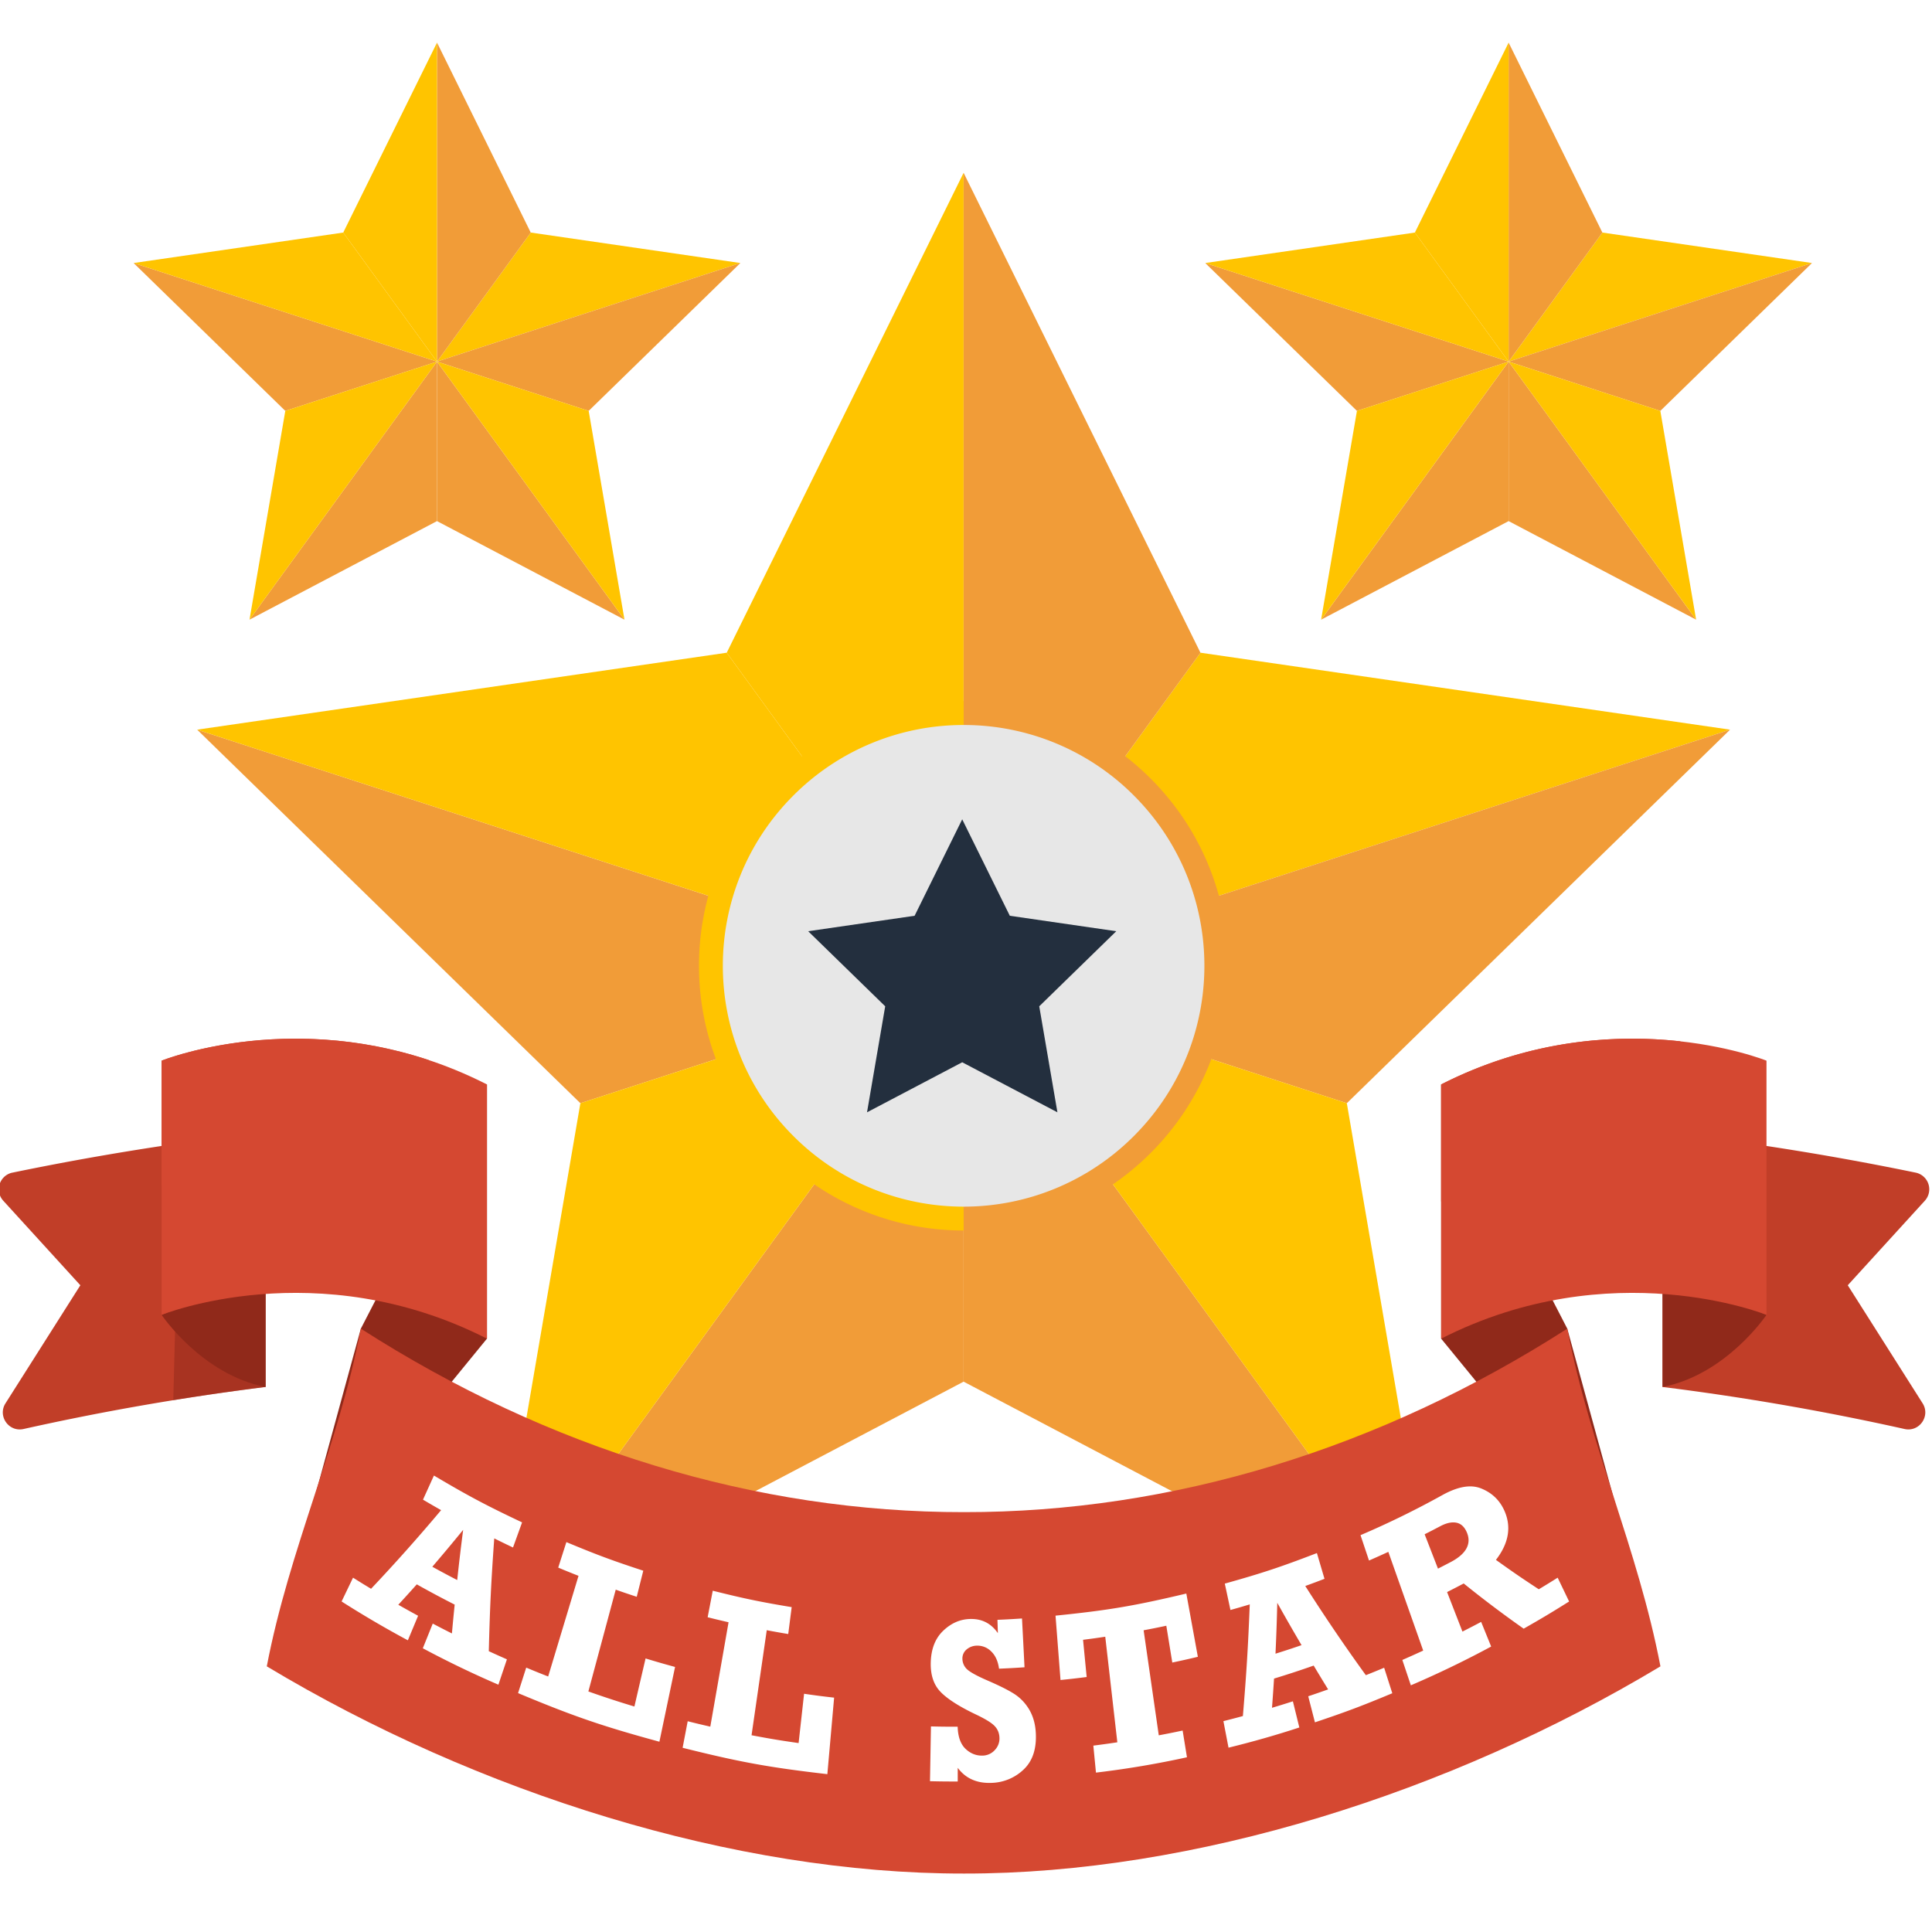 <svg data-tags="amazon, achievement" viewBox="0 0 100 100" xmlns="http://www.w3.org/2000/svg"><defs><linearGradient id="a" x1="8.969" x2="13.745" y1="-4448.924" y2="-4448.924" gradientTransform="matrix(1 0 0 -1 0 -4383.386)" gradientUnits="userSpaceOnUse"><stop offset="0" stop-color="#90291a"/><stop offset="1" stop-color="#90291a"/></linearGradient><linearGradient id="b" x1="86.053" x2="94.019" y1="-4449.202" y2="-4449.202"/></defs><path fill="#ffc400" d="M49.876 50.658l39.672-12.891-27.413-3.983-12.259 16.874z"/><path fill="#f19c38" d="M69.712 57.102l19.836-19.335-39.672 12.89 19.836 6.445z"/><path fill="#f19c38" d="M62.135 33.784L49.876 8.944v41.714l12.26-16.874zm-12.259 37.73l24.518 12.89-24.518-33.746v20.856z"/><path fill="#ffc400" d="M49.876 50.658l24.518 33.747-4.682-27.303-19.836-6.444z"/><path fill="#f19c38" d="M49.876 50.658L25.358 84.405l24.518-12.891V50.658zm0 0L10.204 37.767 30.04 57.102l19.836-6.444z"/><path fill="#ffc400" d="M37.617 33.784l-27.413 3.983 39.672 12.89-12.26-16.873zM30.04 57.102l-4.682 27.303 24.518-33.747-19.836 6.444z"/><path fill="#ffc400" d="M49.876 50.658V8.944l-12.26 24.84 12.26 16.874z"/><path fill="#ffc400" d="M43.146 56.719a9.517 9.517 0 010-13.46 9.486 9.486 0 016.733-2.787v-4.18a13.658 13.658 0 00-9.688 4.011c-5.35 5.35-5.35 14.022 0 19.37a13.65 13.65 0 009.688 4.017v-4.18a9.49 9.49 0 01-6.733-2.791z"/><path fill="#f19c38" d="M49.879 36.292v4.18c2.434 0 4.87.928 6.727 2.787a9.517 9.517 0 010 13.46 9.485 9.485 0 01-6.727 2.79v4.181c3.503 0 7.01-1.34 9.683-4.016 5.35-5.35 5.35-14.022 0-19.37a13.657 13.657 0 00-9.683-4.012z"/><path fill="#e7e7e7" stroke-width="0" d="M58.689 41.176a12.415 12.415 0 00-8.81-3.65 12.42 12.42 0 00-8.815 3.65c-4.867 4.867-4.867 12.758 0 17.624a12.426 12.426 0 008.816 3.655 12.42 12.42 0 008.809-3.655c4.867-4.866 4.867-12.757 0-17.624z"/><path fill="#232f3e" stroke-width="0" d="M57.777 48.2l-5.509-.8-2.464-4.992L47.34 47.4l-5.509.8 3.987 3.886-.941 5.487 4.927-2.59 4.928 2.59-.941-5.487 3.986-3.886z"/><path fill="#90291a" d="M84.618 81.549l-10.024-12.26V56.13l6.528 12.64 3.496 12.778zm-69.438 0l10.024-12.26V56.13l-6.527 12.64-3.497 12.78z"/><path fill="#c13e28" d="M.642 60.696a146.916 146.916 0 0113.103-2.094v13.187c-4.2.525-8.38 1.25-12.526 2.176-.765.17-1.354-.67-.934-1.33l3.874-6.11L.17 62.15a.88.88 0 01.472-1.455z"/><path fill="url(#a)" stroke-width="0" d="M13.745 58.602c-1.48.169-2.959.362-4.435.575l-.341 13.297a132.87 132.87 0 014.776-.685V58.602z" opacity=".5"/><path fill="#d54831" d="M85.944 86.25c-1.165-6.085-3.657-11.394-4.822-17.479-9.72 6.236-20.471 9.51-31.223 9.497-10.751.013-21.503-3.26-31.222-9.497-1.166 6.085-3.703 11.394-4.868 17.479 10.892 6.543 24.177 10.738 36.09 10.725 11.914.013 25.153-4.182 36.045-10.725z"/><path fill="#90291a" d="M8.365 68.057s2.075 3.094 5.38 3.732v-6.036l-5.38 2.304z"/><path fill="#d54831" d="M25.204 69.288c-8.802-4.48-16.839-1.23-16.839-1.23V54.9s8.037-3.25 16.84 1.23v13.158z"/><path fill="#c13e28" d="M99.157 60.696a146.91 146.91 0 00-13.104-2.094v13.187c4.2.525 8.38 1.25 12.527 2.176.764.17 1.353-.67.934-1.33l-3.874-6.11 3.988-4.374a.88.88 0 00-.471-1.455z"/><path fill="url(#b)" stroke-width="0" d="M93.073 59.575c-2.333-.38-4.674-.706-7.02-.973v13.187c2.665.333 5.32.748 7.966 1.242l-.946-13.456z" opacity=".5"/><path fill="#90291a" d="M91.433 68.057s-2.075 3.094-5.38 3.732v-6.036l5.38 2.304z"/><path fill="#d54831" d="M74.594 69.288c8.803-4.48 16.839-1.23 16.839-1.23V54.9s-8.036-3.25-16.839 1.23v13.158zM22.193 54.87c-7.542-2.51-13.828.03-13.828.03v6.485s3.837-1.55 9.112-1.032c2.53.25 4.716-1.762 4.716-4.304v-1.178z"/><path fill="#d54831" d="M86.975 53.9c-3.159-.351-7.659-.173-12.381 2.23v6.059a21.617 21.617 0 017.267-2.213 5.797 5.797 0 005.114-5.752v-.325z"/><path fill="#fff" stroke-width="0" d="M26.238 85.887l-.441 1.312a51.455 51.455 0 01-3.912-1.885l.514-1.277c.396.208.594.31.992.51.054-.598.083-.896.143-1.493a50.102 50.102 0 01-1.961-1.048c-.38.425-.571.636-.957 1.056.409.232.613.346 1.025.57l-.53 1.27a52.97 52.97 0 01-3.43-2.01l.592-1.232c.372.234.558.349.933.575a92.012 92.012 0 003.626-4.07 47.44 47.44 0 01-.938-.543l.566-1.248c1.797 1.064 2.712 1.549 4.563 2.424l-.47 1.3c-.39-.185-.584-.279-.971-.471-.165 2.322-.221 3.49-.282 5.838.374.172.562.256.938.422zm-2.573-4.104c.113-1.042.175-1.562.308-2.598-.63.77-.95 1.153-1.596 1.91.513.282.77.42 1.288.688zm3.15 5.852l.422-1.32c.453.189.68.281 1.136.46l1.571-5.21a45.69 45.69 0 01-1.05-.426c.168-.529.253-.793.422-1.32 1.577.658 2.374.954 3.98 1.48l-.339 1.35a44.686 44.686 0 01-1.087-.368l-1.416 5.268a49.43 49.43 0 002.383.78c.23-.996.346-1.493.578-2.488.609.185.914.273 1.526.44l-.81 3.87c-2.963-.808-4.431-1.31-7.316-2.516zm8.517 2.83l.263-1.374c.467.117.7.173 1.17.28l.945-5.403c-.433-.1-.65-.151-1.082-.26l.264-1.373c1.625.407 2.443.577 4.085.85l-.178 1.392a44.512 44.512 0 01-1.112-.198l-.787 5.437c.972.184 1.46.265 2.436.405l.283-2.552c.621.09.932.13 1.555.201l-.35 3.96c-3.016-.348-4.52-.621-7.492-1.365zm12.804 1.73l.05-2.836c.552.013.829.016 1.382.015.016.518.151.9.406 1.144.256.243.55.36.876.352a.865.865 0 00.639-.285.863.863 0 00.243-.636c-.008-.254-.1-.465-.272-.633s-.484-.354-.93-.567c-.941-.445-1.565-.863-1.89-1.224-.323-.36-.476-.844-.465-1.447.014-.728.235-1.284.654-1.679.418-.395.883-.593 1.406-.601.599-.01 1.067.231 1.415.734l-.022-.69c.509-.022.763-.036 1.271-.07.053 1.01.079 1.516.13 2.526-.527.036-.791.05-1.319.073-.054-.39-.19-.686-.404-.892a.998.998 0 00-.734-.3.833.833 0 00-.54.195.605.605 0 00-.218.486.76.76 0 00.187.487c.125.152.49.366 1.1.63.588.254 1.048.48 1.372.684.324.204.588.475.792.814.203.34.32.74.347 1.202.047.82-.155 1.458-.619 1.903a2.495 2.495 0 01-1.701.702c-.743.024-1.322-.241-1.72-.78v.708c-.574.001-.862-.002-1.436-.015zm8.591-.445l-.136-1.397a47.5 47.5 0 001.242-.172l-.625-5.464c-.459.069-.689.1-1.149.159l.187 1.926c-.54.069-.812.1-1.354.155l-.258-3.331c2.723-.276 4.082-.505 6.77-1.144l.597 3.274c-.529.126-.793.185-1.323.297l-.31-1.905c-.469.1-.704.146-1.174.235l.784 5.437c.495-.093.742-.143 1.235-.247l.224 1.383a48.55 48.55 0 01-4.71.794zm14.916-5.428l.422 1.32c-1.588.663-2.39.964-4.004 1.506l-.347-1.349c.412-.138.618-.21 1.03-.356a91.936 91.936 0 01-.748-1.233 48.17 48.17 0 01-2.052.673c-.039.605-.06.907-.105 1.512.433-.13.65-.197 1.081-.335l.333 1.354a49.104 49.104 0 01-3.665 1.045l-.264-1.373c.404-.102.606-.154 1.008-.263.191-2.316.262-3.473.356-5.78-.4.12-.599.178-1 .29l-.292-1.366c1.924-.538 2.879-.854 4.767-1.58l.393 1.332a44.88 44.88 0 01-.995.372 92.894 92.894 0 003.135 4.616c.38-.15.569-.228.947-.385zm-4.276-1.17c-.51-.872-.762-1.31-1.255-2.191-.027 1.052-.045 1.58-.092 2.634.54-.17.81-.258 1.347-.442zm13.257-3.492l.593 1.233c-.933.586-1.404.867-2.352 1.407a58.456 58.456 0 01-3.104-2.34c-.343.182-.515.27-.86.445l.795 2.046c.388-.197.582-.297.968-.502l.518 1.276a51.48 51.48 0 01-4.157 2.007l-.44-1.313c.433-.19.649-.287 1.08-.485l-1.805-5.11c-.399.183-.599.273-1 .449l-.44-1.313a45.926 45.926 0 004.259-2.087c.792-.432 1.448-.548 1.988-.33.54.218.938.586 1.185 1.118.387.836.257 1.702-.423 2.578.873.625 1.316.93 2.219 1.522.392-.236.587-.356.976-.6zm-6.194-.468c.263-.134.395-.202.657-.339.81-.424 1.086-.947.837-1.535-.124-.291-.306-.458-.546-.504-.24-.046-.515.016-.83.182-.323.17-.484.254-.809.418l.69 1.778z"/><path fill="#ffc400" d="M22.619 18.716l15.703-5.102-10.85-1.577-4.853 6.68z"/><path fill="#f19c38" d="M30.47 21.267l7.852-7.653-15.703 5.102 7.851 2.551z"/><path fill="#f19c38" d="M27.471 12.037L22.62 2.205v16.511l4.852-6.679zm-4.852 14.935l9.704 5.102-9.704-13.358v8.256z"/><path fill="#ffc400" d="M22.619 18.716l9.704 13.358-1.853-10.807-7.851-2.55z"/><path fill="#f19c38" d="M22.619 18.716l-9.705 13.358 9.705-5.102v-8.256z"/><path fill="#f19c38" d="M22.619 18.716L6.916 13.614l7.851 7.653 7.852-2.55z"/><path fill="#ffc400" d="M17.766 12.037l-10.85 1.577 15.703 5.102-4.853-6.679z"/><path fill="#ffc400" d="M14.767 21.267l-1.853 10.807 9.705-13.358-7.852 2.551z"/><path fill="#ffc400" d="M22.619 18.716V2.206l-4.853 9.831 4.853 6.68zm55.467 0l15.703-5.102-10.85-1.577-4.853 6.68z"/><path fill="#f19c38" d="M85.938 21.267l7.851-7.653-15.703 5.102 7.852 2.551zm-2.999-9.23l-4.853-9.832v16.511l4.853-6.679z"/><path fill="#f19c38" d="M78.086 26.972l9.705 5.102-9.705-13.358v8.256z"/><path fill="#ffc400" d="M78.086 18.716l9.705 13.358-1.853-10.807-7.852-2.55z"/><path fill="#f19c38" d="M78.086 18.716l-9.705 13.358 9.705-5.102v-8.256z"/><path fill="#f19c38" d="M78.086 18.716l-15.703-5.102 7.852 7.653 7.851-2.55z"/><path fill="#ffc400" d="M73.234 12.037l-10.85 1.577 15.702 5.102-4.852-6.679zm-2.999 9.23L68.38 32.074l9.705-13.358-7.851 2.551z"/><path fill="#ffc400" d="M78.086 18.716V2.206l-4.852 9.831 4.852 6.68z"/></svg>

